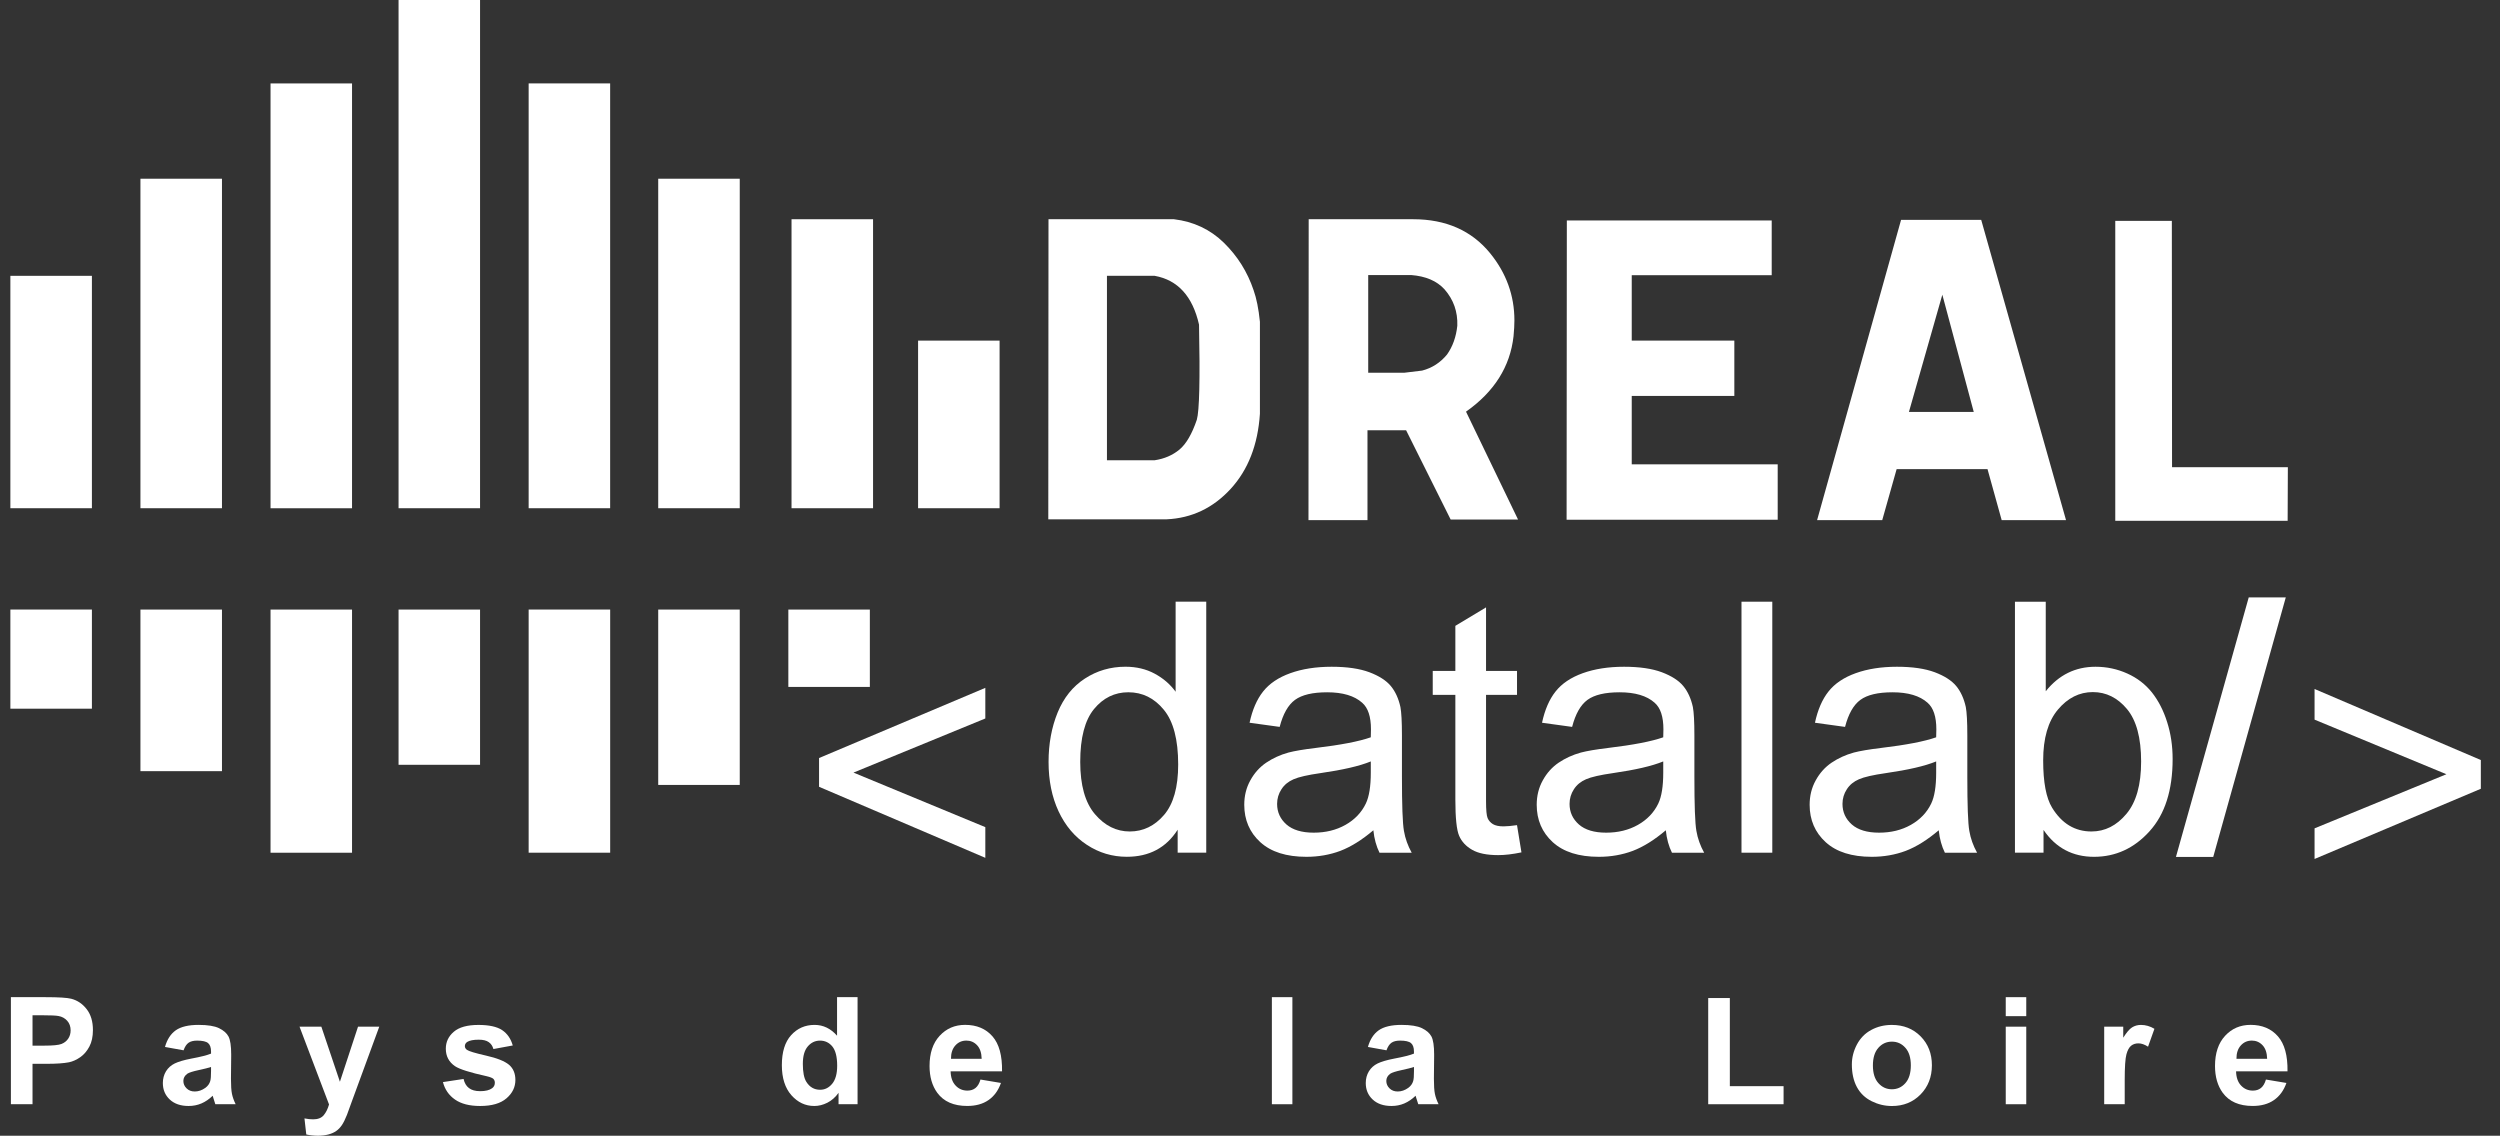 <?xml version="1.0" encoding="UTF-8" standalone="no"?>
<!-- Creator: CorelDRAW -->

<svg
   xmlns:dc="http://purl.org/dc/elements/1.1/"
   xmlns:cc="http://creativecommons.org/ns#"
   xmlns:rdf="http://www.w3.org/1999/02/22-rdf-syntax-ns#"
   xmlns:svg="http://www.w3.org/2000/svg"
   xmlns="http://www.w3.org/2000/svg"
   xmlns:sodipodi="http://sodipodi.sourceforge.net/DTD/sodipodi-0.dtd"
   xmlns:inkscape="http://www.inkscape.org/namespaces/inkscape"
   xml:space="preserve"
   width="94.338mm"
   height="42.856mm"
   style="shape-rendering:geometricPrecision; text-rendering:geometricPrecision; image-rendering:optimizeQuality; fill-rule:evenodd; clip-rule:evenodd"
   viewBox="0 0 85.553 38.865"
   id="svg2"
   version="1.1"
   inkscape:version="0.91 r13725"
   sodipodi:docname="Logo_datalab_blanc.svg"><rect x="0" y="0" width="85.553" height="38.865" fill="#333333" stroke="none"/><sodipodi:namedview
     pagecolor="#c46464"
     bordercolor="#666666"
     borderopacity="1"
     objecttolerance="10"
     gridtolerance="10"
     guidetolerance="10"
     inkscape:pageopacity="0"
     inkscape:pageshadow="2"
     inkscape:window-width="1680"
     inkscape:window-height="998"
     id="namedview98"
     showgrid="false"
     inkscape:zoom="1.0650177"
     inkscape:cx="237.49962"
     inkscape:cy="75.926341"
     inkscape:window-x="1358"
     inkscape:window-y="-8"
     inkscape:window-maximized="1"
     inkscape:current-layer="svg2" /><defs
     id="defs4"><style
       type="text/css"
       id="style6"><![CDATA[
    .fil5 {fill:#605D5C}
    .fil6 {fill:#816751}
    .fil7 {fill:#CCAB77}
    .fil3 {fill:#00736F}
    .fil2 {fill:#32A8B7}
    .fil0 {fill:#86672E}
    .fil1 {fill:#B4DDE9}
    .fil4 {fill:#605D5C;fill-rule:nonzero}
   ]]></style></defs><path
     style="fill:#ffffff;fill-opacity:1"
     inkscape:connector-curvature="0"
     id="path10"
     d="m 27.087,7.502 2.79,0 0,9.89 -2.79,0 0,-9.89 z m -0.109,13.358 2.789,0 0,2.647 -2.789,0 0,-2.647 z"
     class="fil0" /><polygon
     style="fill:#ffffff;fill-opacity:1"
     id="polygon12"
     points="16.428,17.392 13.639,17.392 13.639,0 16.428,0 "
     class="fil1" /><polygon
     style="fill:#ffffff;fill-opacity:1"
     id="polygon14"
     points="16.428,20.86 13.639,20.86 13.639,26.172 16.428,26.172 "
     class="fil1" /><polygon
     style="fill:#ffffff;fill-opacity:1"
     id="polygon16"
     points="78.222,20.444 75.739,29.326 74.463,29.326 76.954,20.444 "
     class="fil2" /><path
     style="fill:#ffffff;fill-opacity:1"
     inkscape:connector-curvature="0"
     id="path18"
     d="m 18.091,29.18 2.79,0 0,-8.321 -2.79,0 0,8.321 z m -17.736,-4.928 2.79,0 0,-3.393 -2.79,0 0,3.393 z m 0,-14.813 2.79,0 0,7.953 -2.79,0 0,-7.953 z"
     class="fil2" /><polygon
     style="fill:#ffffff;fill-opacity:1"
     id="polygon20"
     points="20.88,17.392 18.091,17.392 18.091,2.854 20.88,2.854 "
     class="fil2" /><path
     style="fill:#ffffff;fill-opacity:1"
     inkscape:connector-curvature="0"
     id="path22"
     d="m 67.799,7.523 2.903,10.277 -2.202,0 -0.485,-1.746 -3.11,0 -0.493,1.746 -2.229,0 2.874,-10.277 2.743,0 z m -2.473,6.573 2.218,0 -1.075,-4.011 -1.143,4.011 z"
     class="fil2" /><path
     style="fill:#ffffff;fill-opacity:1"
     inkscape:connector-curvature="0"
     id="path24"
     d="m 31.418,11.656 2.789,0 0,5.736 -2.789,0 0,-5.736 z m -22.16,17.525 2.789,0 0,-8.321 -2.789,0 0,8.321 z m 0,-26.326 2.789,0 0,14.538 -2.789,0 0,-14.538 z"
     class="fil3" /><path
     style="fill:#ffffff;fill-rule:nonzero;fill-opacity:1"
     inkscape:connector-curvature="0"
     id="path26"
     d="m 0.373,37.788 0,-3.664 1.187,0 c 0.45,0 0.743,0.019 0.88,0.055 0.21,0.055 0.386,0.174 0.528,0.358 0.142,0.184 0.212,0.422 0.212,0.713 0,0.225 -0.041,0.415 -0.123,0.567 -0.082,0.154 -0.185,0.274 -0.311,0.362 -0.125,0.087 -0.253,0.145 -0.383,0.173 -0.177,0.035 -0.433,0.053 -0.768,0.053 l -0.482,0 0,1.382 -0.74,0 z m 0.74,-3.044 0,1.039 0.404,0 c 0.292,0 0.487,-0.019 0.585,-0.057 0.098,-0.038 0.175,-0.098 0.231,-0.18 0.056,-0.082 0.084,-0.177 0.084,-0.285 0,-0.133 -0.039,-0.243 -0.118,-0.33 -0.078,-0.086 -0.177,-0.141 -0.297,-0.162 -0.089,-0.017 -0.266,-0.025 -0.532,-0.025 l -0.357,0 z"
     class="fil4" /><path
     style="fill:#ffffff;fill-rule:nonzero;fill-opacity:1"
     inkscape:connector-curvature="0"
     d="M 6.283,35.943 5.646,35.828 c 0.072,-0.257 0.195,-0.446 0.369,-0.57 0.176,-0.123 0.435,-0.185 0.78,-0.185 0.314,0 0.547,0.038 0.7,0.112 0.153,0.074 0.261,0.168 0.323,0.282 0.062,0.114 0.094,0.323 0.094,0.629 l -0.008,0.82 c 0,0.233 0.011,0.405 0.034,0.516 0.022,0.11 0.065,0.23 0.126,0.356 l -0.695,0 C 7.352,37.741 7.329,37.672 7.303,37.581 7.292,37.539 7.283,37.511 7.278,37.498 7.158,37.615 7.03,37.702 6.893,37.761 c -0.136,0.058 -0.282,0.087 -0.438,0.087 -0.273,0 -0.489,-0.074 -0.646,-0.222 -0.158,-0.148 -0.236,-0.336 -0.236,-0.563 0,-0.149 0.036,-0.283 0.107,-0.401 0.072,-0.118 0.172,-0.207 0.301,-0.27 0.129,-0.062 0.316,-0.117 0.559,-0.164 0.328,-0.061 0.555,-0.119 0.682,-0.172 l 0,-0.07 c 0,-0.136 -0.033,-0.231 -0.1,-0.289 -0.067,-0.057 -0.192,-0.086 -0.377,-0.086 -0.125,0 -0.223,0.025 -0.293,0.074 -0.07,0.049 -0.126,0.135 -0.17,0.258 z m 0.939,0.57 c -0.09,0.03 -0.232,0.066 -0.428,0.108 -0.194,0.042 -0.322,0.083 -0.382,0.122 -0.091,0.066 -0.137,0.148 -0.137,0.247 0,0.099 0.037,0.183 0.11,0.255 0.073,0.072 0.166,0.107 0.28,0.107 0.127,0 0.247,-0.042 0.363,-0.125 0.085,-0.063 0.141,-0.141 0.167,-0.233 0.019,-0.06 0.027,-0.174 0.027,-0.342 l 0,-0.14 z"
     class="fil4"
     id="1" /><path
     style="fill:#ffffff;fill-rule:nonzero;fill-opacity:1"
     inkscape:connector-curvature="0"
     d="m 10.25,35.134 0.747,0 0.635,1.885 0.62,-1.885 0.727,0 -0.937,2.554 -0.168,0.462 c -0.061,0.154 -0.12,0.273 -0.176,0.355 -0.056,0.082 -0.12,0.148 -0.193,0.199 -0.072,0.05 -0.161,0.091 -0.267,0.119 -0.106,0.028 -0.225,0.043 -0.359,0.043 -0.135,0 -0.267,-0.014 -0.398,-0.043 l -0.062,-0.55 c 0.11,0.022 0.209,0.032 0.298,0.032 0.163,0 0.284,-0.048 0.363,-0.143 0.078,-0.095 0.138,-0.217 0.18,-0.366 l -1.01,-2.662 z"
     class="fil4"
     id="12" /><path
     style="fill:#ffffff;fill-rule:nonzero;fill-opacity:1"
     inkscape:connector-curvature="0"
     d="m 15.159,37.03 0.705,-0.107 c 0.03,0.136 0.09,0.241 0.183,0.311 0.091,0.071 0.219,0.107 0.385,0.107 0.182,0 0.318,-0.033 0.409,-0.101 0.062,-0.046 0.093,-0.109 0.093,-0.187 0,-0.054 -0.017,-0.098 -0.05,-0.133 -0.035,-0.033 -0.114,-0.064 -0.235,-0.092 -0.567,-0.125 -0.926,-0.239 -1.078,-0.342 -0.21,-0.143 -0.315,-0.343 -0.315,-0.598 0,-0.23 0.09,-0.423 0.272,-0.579 0.182,-0.157 0.463,-0.235 0.845,-0.235 0.363,0 0.634,0.06 0.81,0.177 0.177,0.119 0.298,0.293 0.364,0.526 l -0.662,0.122 c -0.028,-0.103 -0.082,-0.183 -0.161,-0.237 -0.079,-0.056 -0.192,-0.083 -0.339,-0.083 -0.185,0 -0.317,0.026 -0.398,0.078 -0.053,0.037 -0.079,0.084 -0.079,0.142 0,0.05 0.023,0.092 0.07,0.127 0.063,0.047 0.281,0.113 0.656,0.198 0.374,0.085 0.635,0.189 0.783,0.312 0.147,0.125 0.22,0.299 0.22,0.522 0,0.243 -0.101,0.453 -0.305,0.628 -0.203,0.175 -0.503,0.262 -0.902,0.262 -0.362,0 -0.648,-0.073 -0.859,-0.22 -0.211,-0.146 -0.348,-0.346 -0.413,-0.597 z"
     class="fil4"
     id="123" /><path
     style="fill:#ffffff;fill-rule:nonzero;fill-opacity:1"
     inkscape:connector-curvature="0"
     d="m 29.348,37.788 -0.652,0 0,-0.39 c -0.108,0.152 -0.236,0.264 -0.384,0.339 -0.148,0.074 -0.296,0.111 -0.446,0.111 -0.305,0 -0.566,-0.123 -0.784,-0.369 -0.217,-0.246 -0.326,-0.589 -0.326,-1.028 0,-0.45 0.106,-0.793 0.317,-1.026 0.212,-0.234 0.479,-0.352 0.803,-0.352 0.296,0 0.553,0.124 0.769,0.37 l 0,-1.32 0.702,0 0,3.664 z m -1.874,-1.385 c 0,0.283 0.039,0.488 0.118,0.615 0.113,0.183 0.271,0.275 0.474,0.275 0.162,0 0.299,-0.069 0.413,-0.206 0.113,-0.137 0.17,-0.343 0.17,-0.616 0,-0.305 -0.056,-0.525 -0.165,-0.659 -0.11,-0.134 -0.251,-0.201 -0.423,-0.201 -0.166,0 -0.305,0.067 -0.418,0.199 -0.113,0.132 -0.169,0.33 -0.169,0.594 z"
     class="fil4"
     id="1234" /><path
     style="fill:#ffffff;fill-rule:nonzero;fill-opacity:1"
     inkscape:connector-curvature="0"
     d="m 33.554,36.943 0.7,0.117 c -0.091,0.257 -0.232,0.452 -0.427,0.586 -0.194,0.135 -0.437,0.201 -0.729,0.201 -0.462,0 -0.803,-0.15 -1.025,-0.452 -0.175,-0.242 -0.263,-0.547 -0.263,-0.915 0,-0.44 0.115,-0.785 0.346,-1.034 0.23,-0.249 0.52,-0.374 0.872,-0.374 0.395,0 0.706,0.131 0.935,0.392 0.228,0.261 0.337,0.66 0.328,1.199 l -1.76,0 c 0.005,0.208 0.061,0.37 0.17,0.485 0.108,0.116 0.244,0.174 0.405,0.174 0.11,0 0.202,-0.03 0.277,-0.09 0.075,-0.061 0.132,-0.157 0.17,-0.29 z m 0.04,-0.71 c -0.005,-0.204 -0.057,-0.358 -0.157,-0.464 -0.1,-0.106 -0.222,-0.159 -0.365,-0.159 -0.154,0 -0.28,0.056 -0.38,0.168 -0.1,0.111 -0.149,0.263 -0.148,0.455 l 1.049,0 z"
     class="fil4"
     id="12345" /><polygon
     style="fill:#ffffff;fill-rule:nonzero;fill-opacity:1"
     points="44.227,34.124 44.227,37.788 43.525,37.788 43.525,34.124 "
     class="fil4"
     id="123456" /><path
     style="fill:#ffffff;fill-rule:nonzero;fill-opacity:1"
     inkscape:connector-curvature="0"
     d="m 47.449,35.943 -0.637,-0.115 c 0.072,-0.257 0.195,-0.446 0.369,-0.57 0.176,-0.123 0.435,-0.185 0.78,-0.185 0.314,0 0.547,0.038 0.7,0.112 0.153,0.074 0.261,0.168 0.323,0.282 0.062,0.114 0.094,0.323 0.094,0.629 l -0.008,0.82 c 0,0.233 0.011,0.405 0.034,0.516 0.022,0.11 0.065,0.23 0.126,0.356 l -0.695,0 c -0.018,-0.047 -0.041,-0.116 -0.067,-0.207 -0.011,-0.042 -0.02,-0.069 -0.025,-0.083 -0.12,0.117 -0.248,0.204 -0.385,0.263 -0.136,0.058 -0.282,0.087 -0.438,0.087 -0.273,0 -0.489,-0.074 -0.646,-0.222 -0.158,-0.148 -0.236,-0.336 -0.236,-0.563 0,-0.149 0.036,-0.283 0.107,-0.401 0.072,-0.118 0.172,-0.207 0.301,-0.27 0.129,-0.062 0.316,-0.117 0.559,-0.164 0.328,-0.061 0.555,-0.119 0.682,-0.172 l 0,-0.07 c 0,-0.136 -0.033,-0.231 -0.1,-0.289 -0.067,-0.057 -0.192,-0.086 -0.377,-0.086 -0.125,0 -0.223,0.025 -0.293,0.074 -0.07,0.049 -0.126,0.135 -0.17,0.258 z m 0.939,0.57 c -0.09,0.03 -0.232,0.066 -0.428,0.108 -0.194,0.042 -0.322,0.083 -0.382,0.122 -0.091,0.066 -0.137,0.148 -0.137,0.247 0,0.099 0.037,0.183 0.11,0.255 0.073,0.072 0.166,0.107 0.28,0.107 0.127,0 0.247,-0.042 0.363,-0.125 0.085,-0.063 0.141,-0.141 0.167,-0.233 0.019,-0.06 0.027,-0.174 0.027,-0.342 l 0,-0.14 z"
     class="fil4"
     id="1234567" /><polygon
     style="fill:#ffffff;fill-rule:nonzero;fill-opacity:1"
     points="59.197,34.154 59.197,37.17 61.036,37.17 61.036,37.788 58.457,37.788 58.457,34.154 "
     class="fil4"
     id="12345678" /><path
     style="fill:#ffffff;fill-rule:nonzero;fill-opacity:1"
     inkscape:connector-curvature="0"
     d="m 63.373,36.423 c 0,-0.233 0.058,-0.459 0.172,-0.677 0.115,-0.218 0.278,-0.385 0.489,-0.499 0.211,-0.115 0.446,-0.173 0.706,-0.173 0.401,0 0.73,0.131 0.987,0.392 0.257,0.261 0.385,0.59 0.385,0.989 0,0.401 -0.13,0.734 -0.388,0.998 -0.259,0.264 -0.585,0.396 -0.979,0.396 -0.244,0 -0.475,-0.055 -0.696,-0.165 -0.221,-0.11 -0.389,-0.271 -0.504,-0.484 -0.114,-0.212 -0.172,-0.471 -0.172,-0.776 z m 0.72,0.038 c 0,0.264 0.062,0.465 0.188,0.605 0.125,0.14 0.279,0.21 0.462,0.21 0.183,0 0.337,-0.07 0.461,-0.21 0.125,-0.14 0.187,-0.343 0.187,-0.61 0,-0.259 -0.062,-0.46 -0.187,-0.6 -0.124,-0.14 -0.277,-0.21 -0.461,-0.21 -0.183,0 -0.338,0.07 -0.462,0.21 -0.125,0.14 -0.188,0.342 -0.188,0.605 z"
     class="fil4"
     id="123456789" /><path
     style="fill:#ffffff;fill-rule:nonzero;fill-opacity:1"
     inkscape:connector-curvature="0"
     d="m 68.639,34.774 0,-0.65 0.702,0 0,0.65 -0.702,0 z m 0,3.014 0,-2.654 0.702,0 0,2.654 -0.702,0 z"
     class="fil4"
     id="12345678910" /><path
     style="fill:#ffffff;fill-rule:nonzero;fill-opacity:1"
     inkscape:connector-curvature="0"
     d="m 72.71,37.788 -0.702,0 0,-2.654 0.652,0 0,0.377 c 0.112,-0.178 0.212,-0.296 0.301,-0.352 0.09,-0.056 0.19,-0.085 0.304,-0.085 0.16,0 0.314,0.044 0.462,0.133 l -0.218,0.612 c -0.118,-0.076 -0.228,-0.114 -0.329,-0.114 -0.099,0 -0.182,0.026 -0.25,0.081 -0.069,0.054 -0.122,0.152 -0.161,0.293 -0.039,0.142 -0.059,0.438 -0.059,0.89 l 0,0.82 z"
     class="fil4"
     id="1234567891011" /><path
     style="fill:#ffffff;fill-rule:nonzero;fill-opacity:1"
     inkscape:connector-curvature="0"
     d="m 77.544,36.943 0.7,0.117 c -0.091,0.257 -0.232,0.452 -0.427,0.586 -0.194,0.135 -0.437,0.201 -0.729,0.201 -0.462,0 -0.803,-0.15 -1.025,-0.452 -0.175,-0.242 -0.263,-0.547 -0.263,-0.915 0,-0.44 0.115,-0.785 0.346,-1.034 0.23,-0.249 0.52,-0.374 0.872,-0.374 0.395,0 0.706,0.131 0.935,0.392 0.228,0.261 0.337,0.66 0.328,1.199 l -1.76,0 c 0.005,0.208 0.061,0.37 0.17,0.485 0.108,0.116 0.244,0.174 0.405,0.174 0.11,0 0.202,-0.03 0.277,-0.09 0.075,-0.061 0.132,-0.157 0.17,-0.29 z m 0.04,-0.71 c -0.005,-0.204 -0.057,-0.358 -0.157,-0.464 -0.1,-0.106 -0.222,-0.159 -0.365,-0.159 -0.154,0 -0.28,0.056 -0.38,0.168 -0.1,0.111 -0.149,0.263 -0.148,0.455 l 1.049,0 z"
     class="fil4"
     id="123456789101112" /><polygon
     style="fill:#ffffff;fill-opacity:1"
     id="polygon40"
     points="55.84,9.418 55.84,11.656 59.351,11.656 59.351,13.55 55.84,13.55 55.84,15.891 60.835,15.891 60.835,17.785 53.611,17.785 53.619,7.545 60.63,7.545 60.63,9.418 "
     class="fil5" /><path
     style="fill:#ffffff;fill-opacity:1"
     inkscape:connector-curvature="0"
     id="path42"
     d="m 48.359,7.502 c 1.123,0 2.002,0.389 2.634,1.162 0.553,0.68 0.832,1.446 0.832,2.3 0,0.153 -0.01,0.334 -0.03,0.544 -0.117,1.04 -0.66,1.899 -1.626,2.579 l 1.78,3.691 -2.306,0 -1.524,-3.054 -1.322,0 0,3.075 -2.019,0 0.007,-10.298 3.573,0 z m -0.291,5.252 0.598,-0.072 c 0.341,-0.088 0.625,-0.272 0.854,-0.551 0.194,-0.274 0.311,-0.604 0.351,-0.985 0.017,-0.475 -0.127,-0.89 -0.438,-1.245 -0.264,-0.289 -0.645,-0.451 -1.145,-0.489 l -1.466,0 0,3.343 1.247,0 z"
     class="fil5" /><path
     style="fill:#ffffff;fill-opacity:1"
     inkscape:connector-curvature="0"
     id="path44"
     d="m 40.174,7.502 c 0.67,0.081 1.241,0.348 1.708,0.804 0.468,0.458 0.806,0.997 1.017,1.623 0.098,0.274 0.172,0.637 0.217,1.083 l 0,3.145 c -0.069,1.064 -0.403,1.921 -1.002,2.574 -0.599,0.651 -1.327,1 -2.186,1.04 l -4.054,0 0.007,-10.269 4.292,0 z m -2.293,8.248 1.634,0 c 0.332,-0.05 0.613,-0.172 0.847,-0.365 0.231,-0.193 0.429,-0.534 0.594,-1.019 0.088,-0.298 0.114,-1.384 0.076,-3.257 -0.219,-0.969 -0.725,-1.527 -1.517,-1.67 l -1.634,0 0,6.311 z"
     class="fil5" /><polygon
     style="fill:#ffffff;fill-opacity:1"
     id="polygon46"
     points="78.293,15.989 78.286,17.822 72.387,17.822 72.387,7.559 74.323,7.559 74.33,15.989 "
     class="fil5" /><polygon
     style="fill:#ffffff;fill-opacity:1"
     id="polygon54"
     points="22.525,6.116 25.315,6.116 25.315,17.392 22.525,17.392 "
     class="fil6" /><path
     style="fill:#ffffff;fill-rule:nonzero;fill-opacity:1"
     inkscape:connector-curvature="0"
     id="path56"
     d="m 40.301,29.18 0,-0.786 c -0.394,0.618 -0.974,0.926 -1.74,0.926 -0.496,0 -0.952,-0.136 -1.368,-0.41 -0.416,-0.272 -0.738,-0.654 -0.968,-1.146 -0.228,-0.49 -0.342,-1.052 -0.342,-1.69 0,-0.62 0.104,-1.184 0.31,-1.69 0.208,-0.506 0.518,-0.894 0.932,-1.162 0.414,-0.27 0.878,-0.406 1.39,-0.406 0.374,0 0.708,0.08 1,0.238 0.294,0.158 0.532,0.364 0.716,0.618 l 0,-3.082 1.048,0 0,8.589 -0.978,0 z m -3.334,-3.106 c 0,0.798 0.168,1.394 0.504,1.788 0.336,0.394 0.732,0.592 1.19,0.592 0.46,0 0.852,-0.19 1.174,-0.566 0.322,-0.376 0.484,-0.952 0.484,-1.726 0,-0.852 -0.164,-1.476 -0.492,-1.874 -0.328,-0.4 -0.732,-0.598 -1.214,-0.598 -0.468,0 -0.86,0.192 -1.174,0.574 -0.314,0.382 -0.472,0.986 -0.472,1.81 z"
     class="fil4" /><path
     style="fill:#ffffff;fill-rule:nonzero;fill-opacity:1"
     inkscape:connector-curvature="0"
     id="path58"
     d="m 46.998,28.413 c -0.392,0.332 -0.768,0.566 -1.128,0.704 -0.362,0.136 -0.75,0.204 -1.164,0.204 -0.684,0 -1.208,-0.166 -1.576,-0.5 -0.366,-0.334 -0.55,-0.762 -0.55,-1.28 0,-0.306 0.068,-0.584 0.208,-0.836 0.138,-0.252 0.32,-0.454 0.544,-0.606 0.226,-0.152 0.478,-0.268 0.76,-0.346 0.206,-0.054 0.518,-0.108 0.936,-0.158 0.852,-0.102 1.48,-0.222 1.882,-0.364 0.004,-0.144 0.006,-0.236 0.006,-0.274 0,-0.43 -0.1,-0.734 -0.3,-0.908 -0.268,-0.24 -0.67,-0.358 -1.2,-0.358 -0.496,0 -0.862,0.086 -1.1,0.26 -0.236,0.174 -0.41,0.482 -0.524,0.924 l -1.03,-0.142 c 0.094,-0.44 0.248,-0.798 0.462,-1.068 0.214,-0.272 0.526,-0.482 0.932,-0.628 0.406,-0.146 0.876,-0.22 1.412,-0.22 0.532,0 0.962,0.064 1.294,0.188 0.332,0.126 0.576,0.282 0.734,0.472 0.156,0.19 0.264,0.428 0.328,0.718 0.034,0.18 0.052,0.504 0.052,0.972 l 0,1.406 c 0,0.982 0.022,1.602 0.068,1.86 0.044,0.26 0.134,0.51 0.266,0.748 l -1.102,0 c -0.108,-0.218 -0.18,-0.474 -0.21,-0.768 z m -0.088,-2.356 c -0.384,0.158 -0.958,0.29 -1.722,0.4 -0.434,0.062 -0.742,0.132 -0.92,0.21 -0.18,0.078 -0.32,0.192 -0.416,0.344 -0.098,0.15 -0.148,0.316 -0.148,0.5 0,0.282 0.108,0.516 0.32,0.704 0.212,0.186 0.524,0.28 0.934,0.28 0.406,0 0.768,-0.088 1.084,-0.266 0.316,-0.178 0.55,-0.422 0.698,-0.73 0.114,-0.238 0.17,-0.59 0.17,-1.054 l 0,-0.388 z"
     class="fil4" /><path
     style="fill:#ffffff;fill-rule:nonzero;fill-opacity:1"
     inkscape:connector-curvature="0"
     id="path60"
     d="m 51.914,28.237 0.152,0.932 c -0.296,0.062 -0.562,0.094 -0.796,0.094 -0.384,0 -0.68,-0.06 -0.892,-0.182 -0.21,-0.12 -0.358,-0.28 -0.444,-0.478 -0.086,-0.196 -0.13,-0.612 -0.13,-1.244 l 0,-3.58 -0.774,0 0,-0.82 0.774,0 0,-1.542 1.05,-0.632 0,2.174 1.06,0 0,0.82 -1.06,0 0,3.638 c 0,0.302 0.018,0.494 0.054,0.58 0.038,0.086 0.098,0.154 0.182,0.206 0.084,0.05 0.204,0.076 0.36,0.076 0.118,0 0.272,-0.014 0.464,-0.042 z"
     class="fil4" /><path
     style="fill:#ffffff;fill-rule:nonzero;fill-opacity:1"
     inkscape:connector-curvature="0"
     id="path62"
     d="m 57.006,28.413 c -0.392,0.332 -0.768,0.566 -1.128,0.704 -0.362,0.136 -0.75,0.204 -1.164,0.204 -0.684,0 -1.208,-0.166 -1.576,-0.5 -0.366,-0.334 -0.55,-0.762 -0.55,-1.28 0,-0.306 0.068,-0.584 0.208,-0.836 0.138,-0.252 0.32,-0.454 0.544,-0.606 0.226,-0.152 0.478,-0.268 0.76,-0.346 0.206,-0.054 0.518,-0.108 0.936,-0.158 0.852,-0.102 1.48,-0.222 1.882,-0.364 0.004,-0.144 0.006,-0.236 0.006,-0.274 0,-0.43 -0.1,-0.734 -0.3,-0.908 -0.268,-0.24 -0.67,-0.358 -1.2,-0.358 -0.496,0 -0.862,0.086 -1.1,0.26 -0.236,0.174 -0.41,0.482 -0.524,0.924 l -1.03,-0.142 c 0.094,-0.44 0.248,-0.798 0.462,-1.068 0.214,-0.272 0.526,-0.482 0.932,-0.628 0.406,-0.146 0.876,-0.22 1.412,-0.22 0.532,0 0.962,0.064 1.294,0.188 0.332,0.126 0.576,0.282 0.734,0.472 0.156,0.19 0.264,0.428 0.328,0.718 0.034,0.18 0.052,0.504 0.052,0.972 l 0,1.406 c 0,0.982 0.022,1.602 0.068,1.86 0.044,0.26 0.134,0.51 0.266,0.748 l -1.102,0 c -0.108,-0.218 -0.18,-0.474 -0.21,-0.768 z m -0.088,-2.356 c -0.384,0.158 -0.958,0.29 -1.722,0.4 -0.434,0.062 -0.742,0.132 -0.92,0.21 -0.18,0.078 -0.32,0.192 -0.416,0.344 -0.098,0.15 -0.148,0.316 -0.148,0.5 0,0.282 0.108,0.516 0.32,0.704 0.212,0.186 0.524,0.28 0.934,0.28 0.406,0 0.768,-0.088 1.084,-0.266 0.316,-0.178 0.55,-0.422 0.698,-0.73 0.114,-0.238 0.17,-0.59 0.17,-1.054 l 0,-0.388 z"
     class="fil4" /><polygon
     style="fill:#ffffff;fill-rule:nonzero;fill-opacity:1"
     id="polygon64"
     points="60.65,20.591 60.65,29.18 59.596,29.18 59.596,20.591 "
     class="fil4" /><path
     style="fill:#ffffff;fill-rule:nonzero;fill-opacity:1"
     inkscape:connector-curvature="0"
     id="path66"
     d="m 66.346,28.413 c -0.392,0.332 -0.768,0.566 -1.128,0.704 -0.362,0.136 -0.75,0.204 -1.164,0.204 -0.684,0 -1.208,-0.166 -1.576,-0.5 -0.366,-0.334 -0.55,-0.762 -0.55,-1.28 0,-0.306 0.068,-0.584 0.208,-0.836 0.138,-0.252 0.32,-0.454 0.544,-0.606 0.226,-0.152 0.478,-0.268 0.76,-0.346 0.206,-0.054 0.518,-0.108 0.936,-0.158 0.852,-0.102 1.48,-0.222 1.882,-0.364 0.004,-0.144 0.006,-0.236 0.006,-0.274 0,-0.43 -0.1,-0.734 -0.3,-0.908 -0.268,-0.24 -0.67,-0.358 -1.2,-0.358 -0.496,0 -0.862,0.086 -1.1,0.26 -0.236,0.174 -0.41,0.482 -0.524,0.924 l -1.03,-0.142 c 0.094,-0.44 0.248,-0.798 0.462,-1.068 0.214,-0.272 0.526,-0.482 0.932,-0.628 0.406,-0.146 0.876,-0.22 1.412,-0.22 0.532,0 0.962,0.064 1.294,0.188 0.332,0.126 0.576,0.282 0.734,0.472 0.156,0.19 0.264,0.428 0.328,0.718 0.034,0.18 0.052,0.504 0.052,0.972 l 0,1.406 c 0,0.982 0.022,1.602 0.068,1.86 0.044,0.26 0.134,0.51 0.266,0.748 l -1.102,0 c -0.108,-0.218 -0.18,-0.474 -0.21,-0.768 z m -0.088,-2.356 c -0.384,0.158 -0.958,0.29 -1.722,0.4 -0.434,0.062 -0.742,0.132 -0.92,0.21 -0.18,0.078 -0.32,0.192 -0.416,0.344 -0.098,0.15 -0.148,0.316 -0.148,0.5 0,0.282 0.108,0.516 0.32,0.704 0.212,0.186 0.524,0.28 0.934,0.28 0.406,0 0.768,-0.088 1.084,-0.266 0.316,-0.178 0.55,-0.422 0.698,-0.73 0.114,-0.238 0.17,-0.59 0.17,-1.054 l 0,-0.388 z"
     class="fil4" /><path
     style="fill:#ffffff;fill-rule:nonzero;fill-opacity:1"
     inkscape:connector-curvature="0"
     id="path68"
     d="m 69.932,29.18 -0.978,0 0,-8.589 1.054,0 0,3.064 c 0.446,-0.558 1.014,-0.838 1.704,-0.838 0.384,0 0.746,0.078 1.088,0.232 0.342,0.154 0.622,0.372 0.844,0.65 0.22,0.28 0.394,0.616 0.518,1.012 0.126,0.394 0.188,0.816 0.188,1.264 0,1.068 -0.264,1.892 -0.792,2.474 -0.526,0.582 -1.16,0.872 -1.898,0.872 -0.734,0 -1.31,-0.306 -1.728,-0.92 l 0,0.78 z m -0.012,-3.158 c 0,0.746 0.102,1.284 0.304,1.616 0.332,0.544 0.782,0.816 1.348,0.816 0.462,0 0.86,-0.2 1.196,-0.602 0.336,-0.4 0.504,-0.996 0.504,-1.79 0,-0.812 -0.162,-1.412 -0.484,-1.798 -0.322,-0.386 -0.712,-0.58 -1.168,-0.58 -0.462,0 -0.86,0.2 -1.196,0.6 -0.336,0.4 -0.504,0.98 -0.504,1.738 z"
     class="fil4" /><polygon
     style="fill:#ffffff;fill-rule:nonzero;fill-opacity:1"
     id="polygon70"
     points="79.207,29.395 79.207,28.347 83.719,26.495 79.207,24.627 79.207,23.578 84.897,26.009 84.897,26.993 "
     class="fil4" /><polygon
     style="fill:#ffffff;fill-rule:nonzero;fill-opacity:1"
     id="polygon72"
     points="33.719,23.539 33.719,24.587 29.207,26.439 33.719,28.306 33.719,29.356 28.029,26.925 28.029,25.941 "
     class="fil4" /><polygon
     style="fill:#ffffff;fill-opacity:1"
     id="polygon92"
     points="22.525,26.861 25.315,26.861 25.315,20.86 22.525,20.86 "
     class="fil6" /><polygon
     style="fill:#ffffff;fill-opacity:1"
     id="polygon94"
     points="7.596,20.86 4.806,20.86 4.806,26.39 7.596,26.39 "
     class="fil7" /><polygon
     style="fill:#ffffff;fill-opacity:1"
     id="polygon96"
     points="7.596,17.392 4.806,17.392 4.806,6.116 7.596,6.116 "
     class="fil7" /></svg>